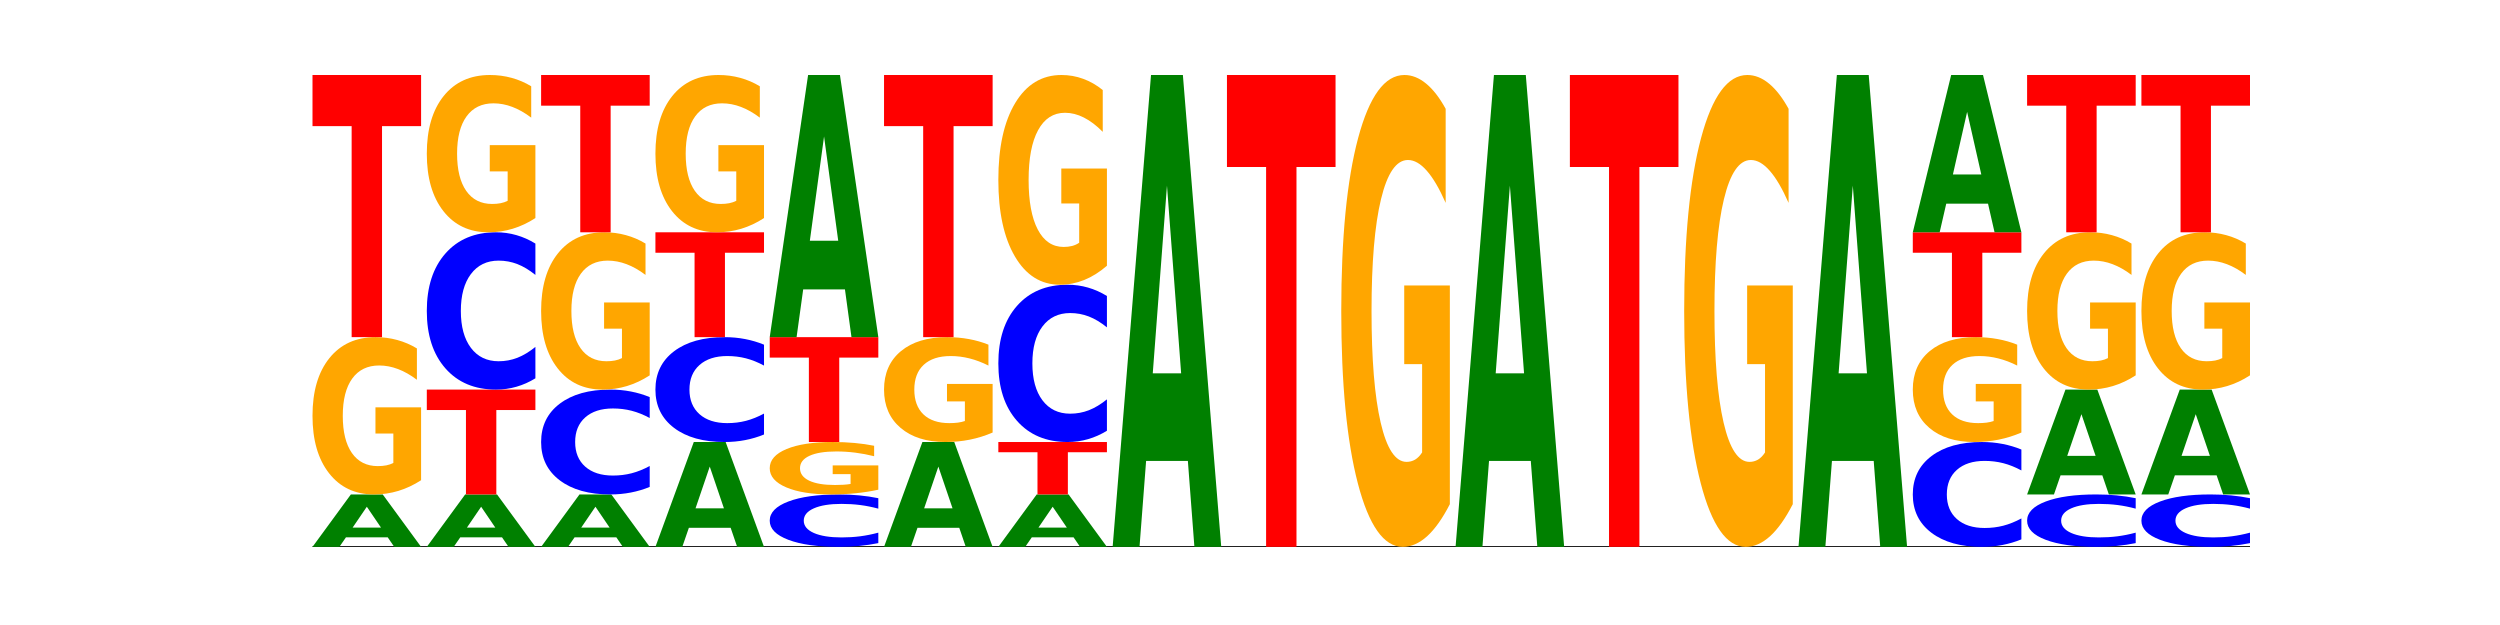 <?xml version="1.0" encoding="utf-8" standalone="no"?>
<!DOCTYPE svg PUBLIC "-//W3C//DTD SVG 1.1//EN"
  "http://www.w3.org/Graphics/SVG/1.1/DTD/svg11.dtd">
<!-- Created with matplotlib (https://matplotlib.org/) -->
<svg height="180pt" version="1.1" viewBox="0 0 720 180" width="720pt" xmlns="http://www.w3.org/2000/svg" xmlns:xlink="http://www.w3.org/1999/xlink">
 <defs>
  <style type="text/css">*{stroke-linecap:butt;stroke-linejoin:round;}</style>
 </defs>
 <g id="figure_1">
  <g id="patch_1">
   <path d="M 0 180 
L 720 180 
L 720 0 
L 0 0 
z
" style="fill:none;"/>
  </g>
  <g id="axes_1">
   <g id="line2d_1">
    <path clip-path="url(#pbf45d86a68)" d="M 90 157.5 
L 648 157.5 
" style="fill:none;stroke:#000000;stroke-linecap:square;stroke-width:0.5;"/>
   </g>
   <g id="patch_2">
    <path clip-path="url(#pbf45d86a68)" d="M 111.664 154.749 
L 99.636 154.749 
L 97.737 157.5 
L 90 157.5 
L 101.049 142.4 
L 110.225 142.4 
L 121.274 157.5 
L 113.544 157.5 
z
M 101.554 151.947 
L 109.726 151.947 
L 105.647 145.94 
z
" style="fill:#008000;"/>
   </g>
   <g id="patch_3">
    <path clip-path="url(#pbf45d86a68)" d="M 121.274 138.301 
Q 118.12 140.351 114.728 141.38 
Q 111.336 142.4 107.719 142.4 
Q 99.546 142.4 94.773 136.299 
Q 90 130.198 90 119.764 
Q 90 109.209 94.857 103.154 
Q 99.722 97.1 108.181 97.1 
Q 111.441 97.1 114.427 97.923 
Q 117.419 98.738 120.069 100.347 
L 120.069 109.377 
Q 117.335 107.309 114.63 106.289 
Q 111.924 105.26 109.205 105.26 
Q 104.172 105.26 101.446 109.022 
Q 98.719 112.774 98.719 119.764 
Q 98.719 126.689 101.348 130.469 
Q 103.976 134.24 108.812 134.24 
Q 110.13 134.24 111.258 134.025 
Q 112.387 133.8 113.284 133.333 
L 113.284 124.855 
L 108.132 124.855 
L 108.132 117.303 
L 121.274 117.303 
z
" style="fill:#ffa600;"/>
   </g>
   <g id="patch_4">
    <path clip-path="url(#pbf45d86a68)" d="M 90 21.6 
L 121.274 21.6 
L 121.274 36.325 
L 110.023 36.325 
L 110.023 97.1 
L 101.273 97.1 
L 101.273 36.325 
L 90 36.325 
z
" style="fill:#ff0000;"/>
   </g>
   <g id="patch_5">
    <path clip-path="url(#pbf45d86a68)" d="M 144.584 154.749 
L 132.557 154.749 
L 130.657 157.5 
L 122.92 157.5 
L 133.97 142.4 
L 143.145 142.4 
L 154.195 157.5 
L 146.464 157.5 
z
M 134.475 151.947 
L 142.647 151.947 
L 138.567 145.94 
z
" style="fill:#008000;"/>
   </g>
   <g id="patch_6">
    <path clip-path="url(#pbf45d86a68)" d="M 122.92 112.2 
L 154.195 112.2 
L 154.195 118.09 
L 142.943 118.09 
L 142.943 142.4 
L 134.194 142.4 
L 134.194 118.09 
L 122.92 118.09 
z
" style="fill:#ff0000;"/>
   </g>
   <g id="patch_7">
    <path clip-path="url(#pbf45d86a68)" d="M 154.195 108.953 
Q 151.579 110.562 148.75 111.377 
Q 145.921 112.2 142.84 112.2 
Q 133.652 112.2 128.286 106.099 
Q 122.92 99.998 122.92 89.564 
Q 122.92 79.093 128.286 73.001 
Q 133.652 66.9 142.84 66.9 
Q 145.921 66.9 148.75 67.723 
Q 151.579 68.538 154.195 70.147 
L 154.195 79.177 
Q 151.555 77.044 148.994 76.052 
Q 146.433 75.06 143.604 75.06 
Q 138.53 75.06 135.622 78.924 
Q 132.723 82.78 132.723 89.564 
Q 132.723 96.32 135.622 100.185 
Q 138.53 104.04 143.604 104.04 
Q 146.433 104.04 148.994 103.048 
Q 151.555 102.047 154.195 99.914 
z
" style="fill:#0000ff;"/>
   </g>
   <g id="patch_8">
    <path clip-path="url(#pbf45d86a68)" d="M 154.195 62.801 
Q 151.041 64.851 147.648 65.88 
Q 144.256 66.9 140.639 66.9 
Q 132.467 66.9 127.694 60.799 
Q 122.92 54.698 122.92 44.264 
Q 122.92 33.709 127.778 27.654 
Q 132.642 21.6 141.102 21.6 
Q 144.361 21.6 147.347 22.423 
Q 150.34 23.238 152.989 24.847 
L 152.989 33.877 
Q 150.256 31.809 147.55 30.789 
Q 144.845 29.76 142.125 29.76 
Q 137.093 29.76 134.366 33.522 
Q 131.64 37.274 131.64 44.264 
Q 131.64 51.189 134.268 54.969 
Q 136.896 58.74 141.733 58.74 
Q 143.05 58.74 144.179 58.525 
Q 145.307 58.3 146.204 57.833 
L 146.204 49.355 
L 141.053 49.355 
L 141.053 41.803 
L 154.195 41.803 
z
" style="fill:#ffa600;"/>
   </g>
   <g id="patch_9">
    <path clip-path="url(#pbf45d86a68)" d="M 177.504 154.749 
L 165.477 154.749 
L 163.578 157.5 
L 155.841 157.5 
L 166.89 142.4 
L 176.066 142.4 
L 187.115 157.5 
L 179.384 157.5 
z
M 167.395 151.947 
L 175.567 151.947 
L 171.487 145.94 
z
" style="fill:#008000;"/>
   </g>
   <g id="patch_10">
    <path clip-path="url(#pbf45d86a68)" d="M 187.115 140.235 
Q 184.499 141.308 181.67 141.851 
Q 178.841 142.4 175.76 142.4 
Q 166.573 142.4 161.207 138.333 
Q 155.841 134.265 155.841 127.309 
Q 155.841 120.329 161.207 116.267 
Q 166.573 112.2 175.76 112.2 
Q 178.841 112.2 181.67 112.749 
Q 184.499 113.292 187.115 114.365 
L 187.115 120.385 
Q 184.475 118.962 181.914 118.301 
Q 179.354 117.64 176.525 117.64 
Q 171.45 117.64 168.543 120.216 
Q 165.643 122.787 165.643 127.309 
Q 165.643 131.813 168.543 134.39 
Q 171.45 136.96 176.525 136.96 
Q 179.354 136.96 181.914 136.299 
Q 184.475 135.631 187.115 134.209 
z
" style="fill:#0000ff;"/>
   </g>
   <g id="patch_11">
    <path clip-path="url(#pbf45d86a68)" d="M 187.115 108.101 
Q 183.961 110.151 180.569 111.18 
Q 177.176 112.2 173.56 112.2 
Q 165.387 112.2 160.614 106.099 
Q 155.841 99.998 155.841 89.564 
Q 155.841 79.009 160.698 72.954 
Q 165.562 66.9 174.022 66.9 
Q 177.281 66.9 180.267 67.723 
Q 183.26 68.538 185.909 70.147 
L 185.909 79.177 
Q 183.176 77.109 180.47 76.089 
Q 177.765 75.06 175.045 75.06 
Q 170.013 75.06 167.286 78.822 
Q 164.56 82.574 164.56 89.564 
Q 164.56 96.489 167.188 100.269 
Q 169.817 104.04 174.653 104.04 
Q 175.971 104.04 177.099 103.825 
Q 178.228 103.6 179.125 103.133 
L 179.125 94.655 
L 173.973 94.655 
L 173.973 87.103 
L 187.115 87.103 
z
" style="fill:#ffa600;"/>
   </g>
   <g id="patch_12">
    <path clip-path="url(#pbf45d86a68)" d="M 155.841 21.6 
L 187.115 21.6 
L 187.115 30.435 
L 175.864 30.435 
L 175.864 66.9 
L 167.114 66.9 
L 167.114 30.435 
L 155.841 30.435 
z
" style="fill:#ff0000;"/>
   </g>
   <g id="patch_13">
    <path clip-path="url(#pbf45d86a68)" d="M 210.425 151.999 
L 198.397 151.999 
L 196.498 157.5 
L 188.761 157.5 
L 199.81 127.3 
L 208.986 127.3 
L 220.035 157.5 
L 212.305 157.5 
z
M 200.315 146.393 
L 208.487 146.393 
L 204.408 134.381 
z
" style="fill:#008000;"/>
   </g>
   <g id="patch_14">
    <path clip-path="url(#pbf45d86a68)" d="M 220.035 125.135 
Q 217.419 126.208 214.591 126.751 
Q 211.762 127.3 208.681 127.3 
Q 199.493 127.3 194.127 123.233 
Q 188.761 119.165 188.761 112.209 
Q 188.761 105.229 194.127 101.167 
Q 199.493 97.1 208.681 97.1 
Q 211.762 97.1 214.591 97.649 
Q 217.419 98.192 220.035 99.265 
L 220.035 105.285 
Q 217.396 103.862 214.835 103.201 
Q 212.274 102.54 209.445 102.54 
Q 204.371 102.54 201.463 105.116 
Q 198.563 107.687 198.563 112.209 
Q 198.563 116.713 201.463 119.29 
Q 204.371 121.86 209.445 121.86 
Q 212.274 121.86 214.835 121.199 
Q 217.396 120.531 220.035 119.109 
z
" style="fill:#0000ff;"/>
   </g>
   <g id="patch_15">
    <path clip-path="url(#pbf45d86a68)" d="M 188.761 66.9 
L 220.035 66.9 
L 220.035 72.79 
L 208.784 72.79 
L 208.784 97.1 
L 200.034 97.1 
L 200.034 72.79 
L 188.761 72.79 
z
" style="fill:#ff0000;"/>
   </g>
   <g id="patch_16">
    <path clip-path="url(#pbf45d86a68)" d="M 220.035 62.801 
Q 216.881 64.851 213.489 65.88 
Q 210.097 66.9 206.48 66.9 
Q 198.307 66.9 193.534 60.799 
Q 188.761 54.698 188.761 44.264 
Q 188.761 33.709 193.618 27.654 
Q 198.483 21.6 206.943 21.6 
Q 210.202 21.6 213.188 22.423 
Q 216.18 23.238 218.83 24.847 
L 218.83 33.877 
Q 216.096 31.809 213.391 30.789 
Q 210.685 29.76 207.966 29.76 
Q 202.933 29.76 200.207 33.522 
Q 197.48 37.274 197.48 44.264 
Q 197.48 51.189 200.109 54.969 
Q 202.737 58.74 207.573 58.74 
Q 208.891 58.74 210.019 58.525 
Q 211.148 58.3 212.045 57.833 
L 212.045 49.355 
L 206.893 49.355 
L 206.893 41.803 
L 220.035 41.803 
z
" style="fill:#ffa600;"/>
   </g>
   <g id="patch_17">
    <path clip-path="url(#pbf45d86a68)" d="M 252.956 156.418 
Q 250.34 156.954 247.511 157.226 
Q 244.682 157.5 241.601 157.5 
Q 232.414 157.5 227.047 155.466 
Q 221.681 153.433 221.681 149.955 
Q 221.681 146.464 227.047 144.434 
Q 232.414 142.4 241.601 142.4 
Q 244.682 142.4 247.511 142.674 
Q 250.34 142.946 252.956 143.482 
L 252.956 146.492 
Q 250.316 145.781 247.755 145.451 
Q 245.194 145.12 242.366 145.12 
Q 237.291 145.12 234.383 146.408 
Q 231.484 147.693 231.484 149.955 
Q 231.484 152.207 234.383 153.495 
Q 237.291 154.78 242.366 154.78 
Q 245.194 154.78 247.755 154.449 
Q 250.316 154.116 252.956 153.405 
z
" style="fill:#0000ff;"/>
   </g>
   <g id="patch_18">
    <path clip-path="url(#pbf45d86a68)" d="M 252.956 141.034 
Q 249.802 141.717 246.409 142.06 
Q 243.017 142.4 239.4 142.4 
Q 231.228 142.4 226.455 140.366 
Q 221.681 138.333 221.681 134.855 
Q 221.681 131.336 226.539 129.318 
Q 231.403 127.3 239.863 127.3 
Q 243.122 127.3 246.108 127.574 
Q 249.101 127.846 251.75 128.382 
L 251.75 131.392 
Q 249.017 130.703 246.311 130.363 
Q 243.606 130.02 240.886 130.02 
Q 235.854 130.02 233.127 131.274 
Q 230.401 132.525 230.401 134.855 
Q 230.401 137.163 233.029 138.423 
Q 235.657 139.68 240.494 139.68 
Q 241.811 139.68 242.94 139.608 
Q 244.068 139.533 244.965 139.378 
L 244.965 136.552 
L 239.814 136.552 
L 239.814 134.034 
L 252.956 134.034 
z
" style="fill:#ffa600;"/>
   </g>
   <g id="patch_19">
    <path clip-path="url(#pbf45d86a68)" d="M 221.681 97.1 
L 252.956 97.1 
L 252.956 102.99 
L 241.704 102.99 
L 241.704 127.3 
L 232.955 127.3 
L 232.955 102.99 
L 221.681 102.99 
z
" style="fill:#ff0000;"/>
   </g>
   <g id="patch_20">
    <path clip-path="url(#pbf45d86a68)" d="M 243.345 83.346 
L 231.318 83.346 
L 229.418 97.1 
L 221.681 97.1 
L 232.731 21.6 
L 241.906 21.6 
L 252.956 97.1 
L 245.225 97.1 
z
M 233.236 69.334 
L 241.408 69.334 
L 237.328 39.302 
z
" style="fill:#008000;"/>
   </g>
   <g id="patch_21">
    <path clip-path="url(#pbf45d86a68)" d="M 276.266 151.999 
L 264.238 151.999 
L 262.339 157.5 
L 254.602 157.5 
L 265.651 127.3 
L 274.827 127.3 
L 285.876 157.5 
L 278.145 157.5 
z
M 266.156 146.393 
L 274.328 146.393 
L 270.249 134.381 
z
" style="fill:#008000;"/>
   </g>
   <g id="patch_22">
    <path clip-path="url(#pbf45d86a68)" d="M 285.876 124.568 
Q 282.722 125.934 279.33 126.62 
Q 275.937 127.3 272.321 127.3 
Q 264.148 127.3 259.375 123.233 
Q 254.602 119.165 254.602 112.209 
Q 254.602 105.172 259.459 101.136 
Q 264.323 97.1 272.783 97.1 
Q 276.042 97.1 279.028 97.649 
Q 282.021 98.192 284.671 99.265 
L 284.671 105.285 
Q 281.937 103.906 279.232 103.226 
Q 276.526 102.54 273.807 102.54 
Q 268.774 102.54 266.048 105.048 
Q 263.321 107.549 263.321 112.209 
Q 263.321 116.826 265.949 119.346 
Q 268.578 121.86 273.414 121.86 
Q 274.732 121.86 275.86 121.717 
Q 276.989 121.567 277.886 121.255 
L 277.886 115.603 
L 272.734 115.603 
L 272.734 110.569 
L 285.876 110.569 
z
" style="fill:#ffa600;"/>
   </g>
   <g id="patch_23">
    <path clip-path="url(#pbf45d86a68)" d="M 254.602 21.6 
L 285.876 21.6 
L 285.876 36.325 
L 274.625 36.325 
L 274.625 97.1 
L 265.875 97.1 
L 265.875 36.325 
L 254.602 36.325 
z
" style="fill:#ff0000;"/>
   </g>
   <g id="patch_24">
    <path clip-path="url(#pbf45d86a68)" d="M 309.186 154.749 
L 297.158 154.749 
L 295.259 157.5 
L 287.522 157.5 
L 298.571 142.4 
L 307.747 142.4 
L 318.796 157.5 
L 311.066 157.5 
z
M 299.077 151.947 
L 307.248 151.947 
L 303.169 145.94 
z
" style="fill:#008000;"/>
   </g>
   <g id="patch_25">
    <path clip-path="url(#pbf45d86a68)" d="M 287.522 127.3 
L 318.796 127.3 
L 318.796 130.245 
L 307.545 130.245 
L 307.545 142.4 
L 298.795 142.4 
L 298.795 130.245 
L 287.522 130.245 
z
" style="fill:#ff0000;"/>
   </g>
   <g id="patch_26">
    <path clip-path="url(#pbf45d86a68)" d="M 318.796 124.053 
Q 316.18 125.662 313.352 126.477 
Q 310.523 127.3 307.442 127.3 
Q 298.254 127.3 292.888 121.199 
Q 287.522 115.098 287.522 104.664 
Q 287.522 94.193 292.888 88.101 
Q 298.254 82 307.442 82 
Q 310.523 82 313.352 82.823 
Q 316.18 83.638 318.796 85.247 
L 318.796 94.277 
Q 316.157 92.144 313.596 91.152 
Q 311.035 90.16 308.206 90.16 
Q 303.132 90.16 300.224 94.024 
Q 297.324 97.88 297.324 104.664 
Q 297.324 111.42 300.224 115.285 
Q 303.132 119.14 308.206 119.14 
Q 311.035 119.14 313.596 118.148 
Q 316.157 117.147 318.796 115.014 
z
" style="fill:#0000ff;"/>
   </g>
   <g id="patch_27">
    <path clip-path="url(#pbf45d86a68)" d="M 318.796 76.535 
Q 315.642 79.268 312.25 80.64 
Q 308.858 82 305.241 82 
Q 297.068 82 292.295 73.865 
Q 287.522 65.73 287.522 51.819 
Q 287.522 37.745 292.379 29.672 
Q 297.244 21.6 305.704 21.6 
Q 308.963 21.6 311.949 22.698 
Q 314.941 23.783 317.591 25.929 
L 317.591 37.97 
Q 314.857 35.212 312.152 33.852 
Q 309.446 32.48 306.727 32.48 
Q 301.694 32.48 298.968 37.495 
Q 296.241 42.499 296.241 51.819 
Q 296.241 61.052 298.87 66.092 
Q 301.498 71.12 306.334 71.12 
Q 307.652 71.12 308.781 70.833 
Q 309.909 70.534 310.806 69.91 
L 310.806 58.606 
L 305.655 58.606 
L 305.655 48.537 
L 318.796 48.537 
z
" style="fill:#ffa600;"/>
   </g>
   <g id="patch_28">
    <path clip-path="url(#pbf45d86a68)" d="M 342.106 132.743 
L 330.079 132.743 
L 328.18 157.5 
L 320.442 157.5 
L 331.492 21.6 
L 340.668 21.6 
L 351.717 157.5 
L 343.986 157.5 
z
M 331.997 107.52 
L 340.169 107.52 
L 336.089 53.463 
z
" style="fill:#008000;"/>
   </g>
   <g id="patch_29">
    <path clip-path="url(#pbf45d86a68)" d="M 353.363 21.6 
L 384.637 21.6 
L 384.637 48.104 
L 373.386 48.104 
L 373.386 157.5 
L 364.636 157.5 
L 364.636 48.104 
L 353.363 48.104 
z
" style="fill:#ff0000;"/>
   </g>
   <g id="patch_30">
    <path clip-path="url(#pbf45d86a68)" d="M 417.558 145.204 
Q 414.403 151.352 411.011 154.44 
Q 407.619 157.5 404.002 157.5 
Q 395.829 157.5 391.056 139.197 
Q 386.283 120.893 386.283 89.592 
Q 386.283 57.926 391.14 39.763 
Q 396.005 21.6 404.465 21.6 
Q 407.724 21.6 410.71 24.07 
Q 413.703 26.513 416.352 31.341 
L 416.352 58.431 
Q 413.618 52.227 410.913 49.167 
Q 408.207 46.079 405.488 46.079 
Q 400.455 46.079 397.729 57.365 
Q 395.002 68.622 395.002 89.592 
Q 395.002 110.366 397.631 121.707 
Q 400.259 133.021 405.095 133.021 
Q 406.413 133.021 407.542 132.375 
Q 408.67 131.701 409.567 130.298 
L 409.567 104.864 
L 404.416 104.864 
L 404.416 82.209 
L 417.558 82.209 
z
" style="fill:#ffa600;"/>
   </g>
   <g id="patch_31">
    <path clip-path="url(#pbf45d86a68)" d="M 440.867 132.743 
L 428.84 132.743 
L 426.941 157.5 
L 419.204 157.5 
L 430.253 21.6 
L 439.429 21.6 
L 450.478 157.5 
L 442.747 157.5 
z
M 430.758 107.52 
L 438.93 107.52 
L 434.85 53.463 
z
" style="fill:#008000;"/>
   </g>
   <g id="patch_32">
    <path clip-path="url(#pbf45d86a68)" d="M 452.124 21.6 
L 483.398 21.6 
L 483.398 48.104 
L 472.147 48.104 
L 472.147 157.5 
L 463.397 157.5 
L 463.397 48.104 
L 452.124 48.104 
z
" style="fill:#ff0000;"/>
   </g>
   <g id="patch_33">
    <path clip-path="url(#pbf45d86a68)" d="M 516.319 145.204 
Q 513.165 151.352 509.772 154.44 
Q 506.38 157.5 502.763 157.5 
Q 494.591 157.5 489.817 139.197 
Q 485.044 120.893 485.044 89.592 
Q 485.044 57.926 489.902 39.763 
Q 494.766 21.6 503.226 21.6 
Q 506.485 21.6 509.471 24.07 
Q 512.464 26.513 515.113 31.341 
L 515.113 58.431 
Q 512.38 52.227 509.674 49.167 
Q 506.969 46.079 504.249 46.079 
Q 499.217 46.079 496.49 57.365 
Q 493.763 68.622 493.763 89.592 
Q 493.763 110.366 496.392 121.707 
Q 499.02 133.021 503.857 133.021 
Q 505.174 133.021 506.303 132.375 
Q 507.431 131.701 508.328 130.298 
L 508.328 104.864 
L 503.177 104.864 
L 503.177 82.209 
L 516.319 82.209 
z
" style="fill:#ffa600;"/>
   </g>
   <g id="patch_34">
    <path clip-path="url(#pbf45d86a68)" d="M 539.628 132.743 
L 527.601 132.743 
L 525.702 157.5 
L 517.965 157.5 
L 529.014 21.6 
L 538.19 21.6 
L 549.239 157.5 
L 541.508 157.5 
z
M 529.519 107.52 
L 537.691 107.52 
L 533.611 53.463 
z
" style="fill:#008000;"/>
   </g>
   <g id="patch_35">
    <path clip-path="url(#pbf45d86a68)" d="M 582.159 155.335 
Q 579.543 156.408 576.714 156.951 
Q 573.886 157.5 570.805 157.5 
Q 561.617 157.5 556.251 153.433 
Q 550.885 149.365 550.885 142.409 
Q 550.885 135.429 556.251 131.367 
Q 561.617 127.3 570.805 127.3 
Q 573.886 127.3 576.714 127.849 
Q 579.543 128.392 582.159 129.465 
L 582.159 135.485 
Q 579.52 134.062 576.959 133.401 
Q 574.398 132.74 571.569 132.74 
Q 566.495 132.74 563.587 135.316 
Q 560.687 137.887 560.687 142.409 
Q 560.687 146.913 563.587 149.49 
Q 566.495 152.06 571.569 152.06 
Q 574.398 152.06 576.959 151.399 
Q 579.52 150.731 582.159 149.309 
z
" style="fill:#0000ff;"/>
   </g>
   <g id="patch_36">
    <path clip-path="url(#pbf45d86a68)" d="M 582.159 124.568 
Q 579.005 125.934 575.613 126.62 
Q 572.22 127.3 568.604 127.3 
Q 560.431 127.3 555.658 123.233 
Q 550.885 119.165 550.885 112.209 
Q 550.885 105.172 555.742 101.136 
Q 560.606 97.1 569.066 97.1 
Q 572.326 97.1 575.311 97.649 
Q 578.304 98.192 580.954 99.265 
L 580.954 105.285 
Q 578.22 103.906 575.515 103.226 
Q 572.809 102.54 570.09 102.54 
Q 565.057 102.54 562.331 105.048 
Q 559.604 107.549 559.604 112.209 
Q 559.604 116.826 562.233 119.346 
Q 564.861 121.86 569.697 121.86 
Q 571.015 121.86 572.143 121.717 
Q 573.272 121.567 574.169 121.255 
L 574.169 115.603 
L 569.017 115.603 
L 569.017 110.569 
L 582.159 110.569 
z
" style="fill:#ffa600;"/>
   </g>
   <g id="patch_37">
    <path clip-path="url(#pbf45d86a68)" d="M 550.885 66.9 
L 582.159 66.9 
L 582.159 72.79 
L 570.908 72.79 
L 570.908 97.1 
L 562.158 97.1 
L 562.158 72.79 
L 550.885 72.79 
z
" style="fill:#ff0000;"/>
   </g>
   <g id="patch_38">
    <path clip-path="url(#pbf45d86a68)" d="M 572.549 58.648 
L 560.521 58.648 
L 558.622 66.9 
L 550.885 66.9 
L 561.934 21.6 
L 571.11 21.6 
L 582.159 66.9 
L 574.429 66.9 
z
M 562.439 50.24 
L 570.611 50.24 
L 566.532 32.221 
z
" style="fill:#008000;"/>
   </g>
   <g id="patch_39">
    <path clip-path="url(#pbf45d86a68)" d="M 615.08 156.418 
Q 612.464 156.954 609.635 157.226 
Q 606.806 157.5 603.725 157.5 
Q 594.537 157.5 589.171 155.466 
Q 583.805 153.433 583.805 149.955 
Q 583.805 146.464 589.171 144.434 
Q 594.537 142.4 603.725 142.4 
Q 606.806 142.4 609.635 142.674 
Q 612.464 142.946 615.08 143.482 
L 615.08 146.492 
Q 612.44 145.781 609.879 145.451 
Q 607.318 145.12 604.489 145.12 
Q 599.415 145.12 596.507 146.408 
Q 593.608 147.693 593.608 149.955 
Q 593.608 152.207 596.507 153.495 
Q 599.415 154.78 604.489 154.78 
Q 607.318 154.78 609.879 154.449 
Q 612.44 154.116 615.08 153.405 
z
" style="fill:#0000ff;"/>
   </g>
   <g id="patch_40">
    <path clip-path="url(#pbf45d86a68)" d="M 605.469 136.899 
L 593.441 136.899 
L 591.542 142.4 
L 583.805 142.4 
L 594.855 112.2 
L 604.03 112.2 
L 615.08 142.4 
L 607.349 142.4 
z
M 595.36 131.293 
L 603.532 131.293 
L 599.452 119.281 
z
" style="fill:#008000;"/>
   </g>
   <g id="patch_41">
    <path clip-path="url(#pbf45d86a68)" d="M 615.08 108.101 
Q 611.926 110.151 608.533 111.18 
Q 605.141 112.2 601.524 112.2 
Q 593.352 112.2 588.578 106.099 
Q 583.805 99.998 583.805 89.564 
Q 583.805 79.009 588.663 72.954 
Q 593.527 66.9 601.987 66.9 
Q 605.246 66.9 608.232 67.723 
Q 611.225 68.538 613.874 70.147 
L 613.874 79.177 
Q 611.141 77.109 608.435 76.089 
Q 605.73 75.06 603.01 75.06 
Q 597.978 75.06 595.251 78.822 
Q 592.525 82.574 592.525 89.564 
Q 592.525 96.489 595.153 100.269 
Q 597.781 104.04 602.618 104.04 
Q 603.935 104.04 605.064 103.825 
Q 606.192 103.6 607.089 103.133 
L 607.089 94.655 
L 601.938 94.655 
L 601.938 87.103 
L 615.08 87.103 
z
" style="fill:#ffa600;"/>
   </g>
   <g id="patch_42">
    <path clip-path="url(#pbf45d86a68)" d="M 583.805 21.6 
L 615.08 21.6 
L 615.08 30.435 
L 603.828 30.435 
L 603.828 66.9 
L 595.079 66.9 
L 595.079 30.435 
L 583.805 30.435 
z
" style="fill:#ff0000;"/>
   </g>
   <g id="patch_43">
    <path clip-path="url(#pbf45d86a68)" d="M 648 156.418 
Q 645.384 156.954 642.555 157.226 
Q 639.726 157.5 636.645 157.5 
Q 627.458 157.5 622.092 155.466 
Q 616.726 153.433 616.726 149.955 
Q 616.726 146.464 622.092 144.434 
Q 627.458 142.4 636.645 142.4 
Q 639.726 142.4 642.555 142.674 
Q 645.384 142.946 648 143.482 
L 648 146.492 
Q 645.36 145.781 642.799 145.451 
Q 640.239 145.12 637.41 145.12 
Q 632.335 145.12 629.428 146.408 
Q 626.528 147.693 626.528 149.955 
Q 626.528 152.207 629.428 153.495 
Q 632.335 154.78 637.41 154.78 
Q 640.239 154.78 642.799 154.449 
Q 645.36 154.116 648 153.405 
z
" style="fill:#0000ff;"/>
   </g>
   <g id="patch_44">
    <path clip-path="url(#pbf45d86a68)" d="M 638.389 136.899 
L 626.362 136.899 
L 624.463 142.4 
L 616.726 142.4 
L 627.775 112.2 
L 636.951 112.2 
L 648 142.4 
L 640.269 142.4 
z
M 628.28 131.293 
L 636.452 131.293 
L 632.372 119.281 
z
" style="fill:#008000;"/>
   </g>
   <g id="patch_45">
    <path clip-path="url(#pbf45d86a68)" d="M 648 108.101 
Q 644.846 110.151 641.454 111.18 
Q 638.061 112.2 634.445 112.2 
Q 626.272 112.2 621.499 106.099 
Q 616.726 99.998 616.726 89.564 
Q 616.726 79.009 621.583 72.954 
Q 626.447 66.9 634.907 66.9 
Q 638.166 66.9 641.152 67.723 
Q 644.145 68.538 646.794 70.147 
L 646.794 79.177 
Q 644.061 77.109 641.355 76.089 
Q 638.65 75.06 635.93 75.06 
Q 630.898 75.06 628.171 78.822 
Q 625.445 82.574 625.445 89.564 
Q 625.445 96.489 628.073 100.269 
Q 630.702 104.04 635.538 104.04 
Q 636.856 104.04 637.984 103.825 
Q 639.113 103.6 640.01 103.133 
L 640.01 94.655 
L 634.858 94.655 
L 634.858 87.103 
L 648 87.103 
z
" style="fill:#ffa600;"/>
   </g>
   <g id="patch_46">
    <path clip-path="url(#pbf45d86a68)" d="M 616.726 21.6 
L 648 21.6 
L 648 30.435 
L 636.749 30.435 
L 636.749 66.9 
L 627.999 66.9 
L 627.999 30.435 
L 616.726 30.435 
z
" style="fill:#ff0000;"/>
   </g>
  </g>
 </g>
 <defs>
  <clipPath id="pbf45d86a68">
   <rect height="135.9" width="558" x="90" y="21.6"/>
  </clipPath>
 </defs>
</svg>
